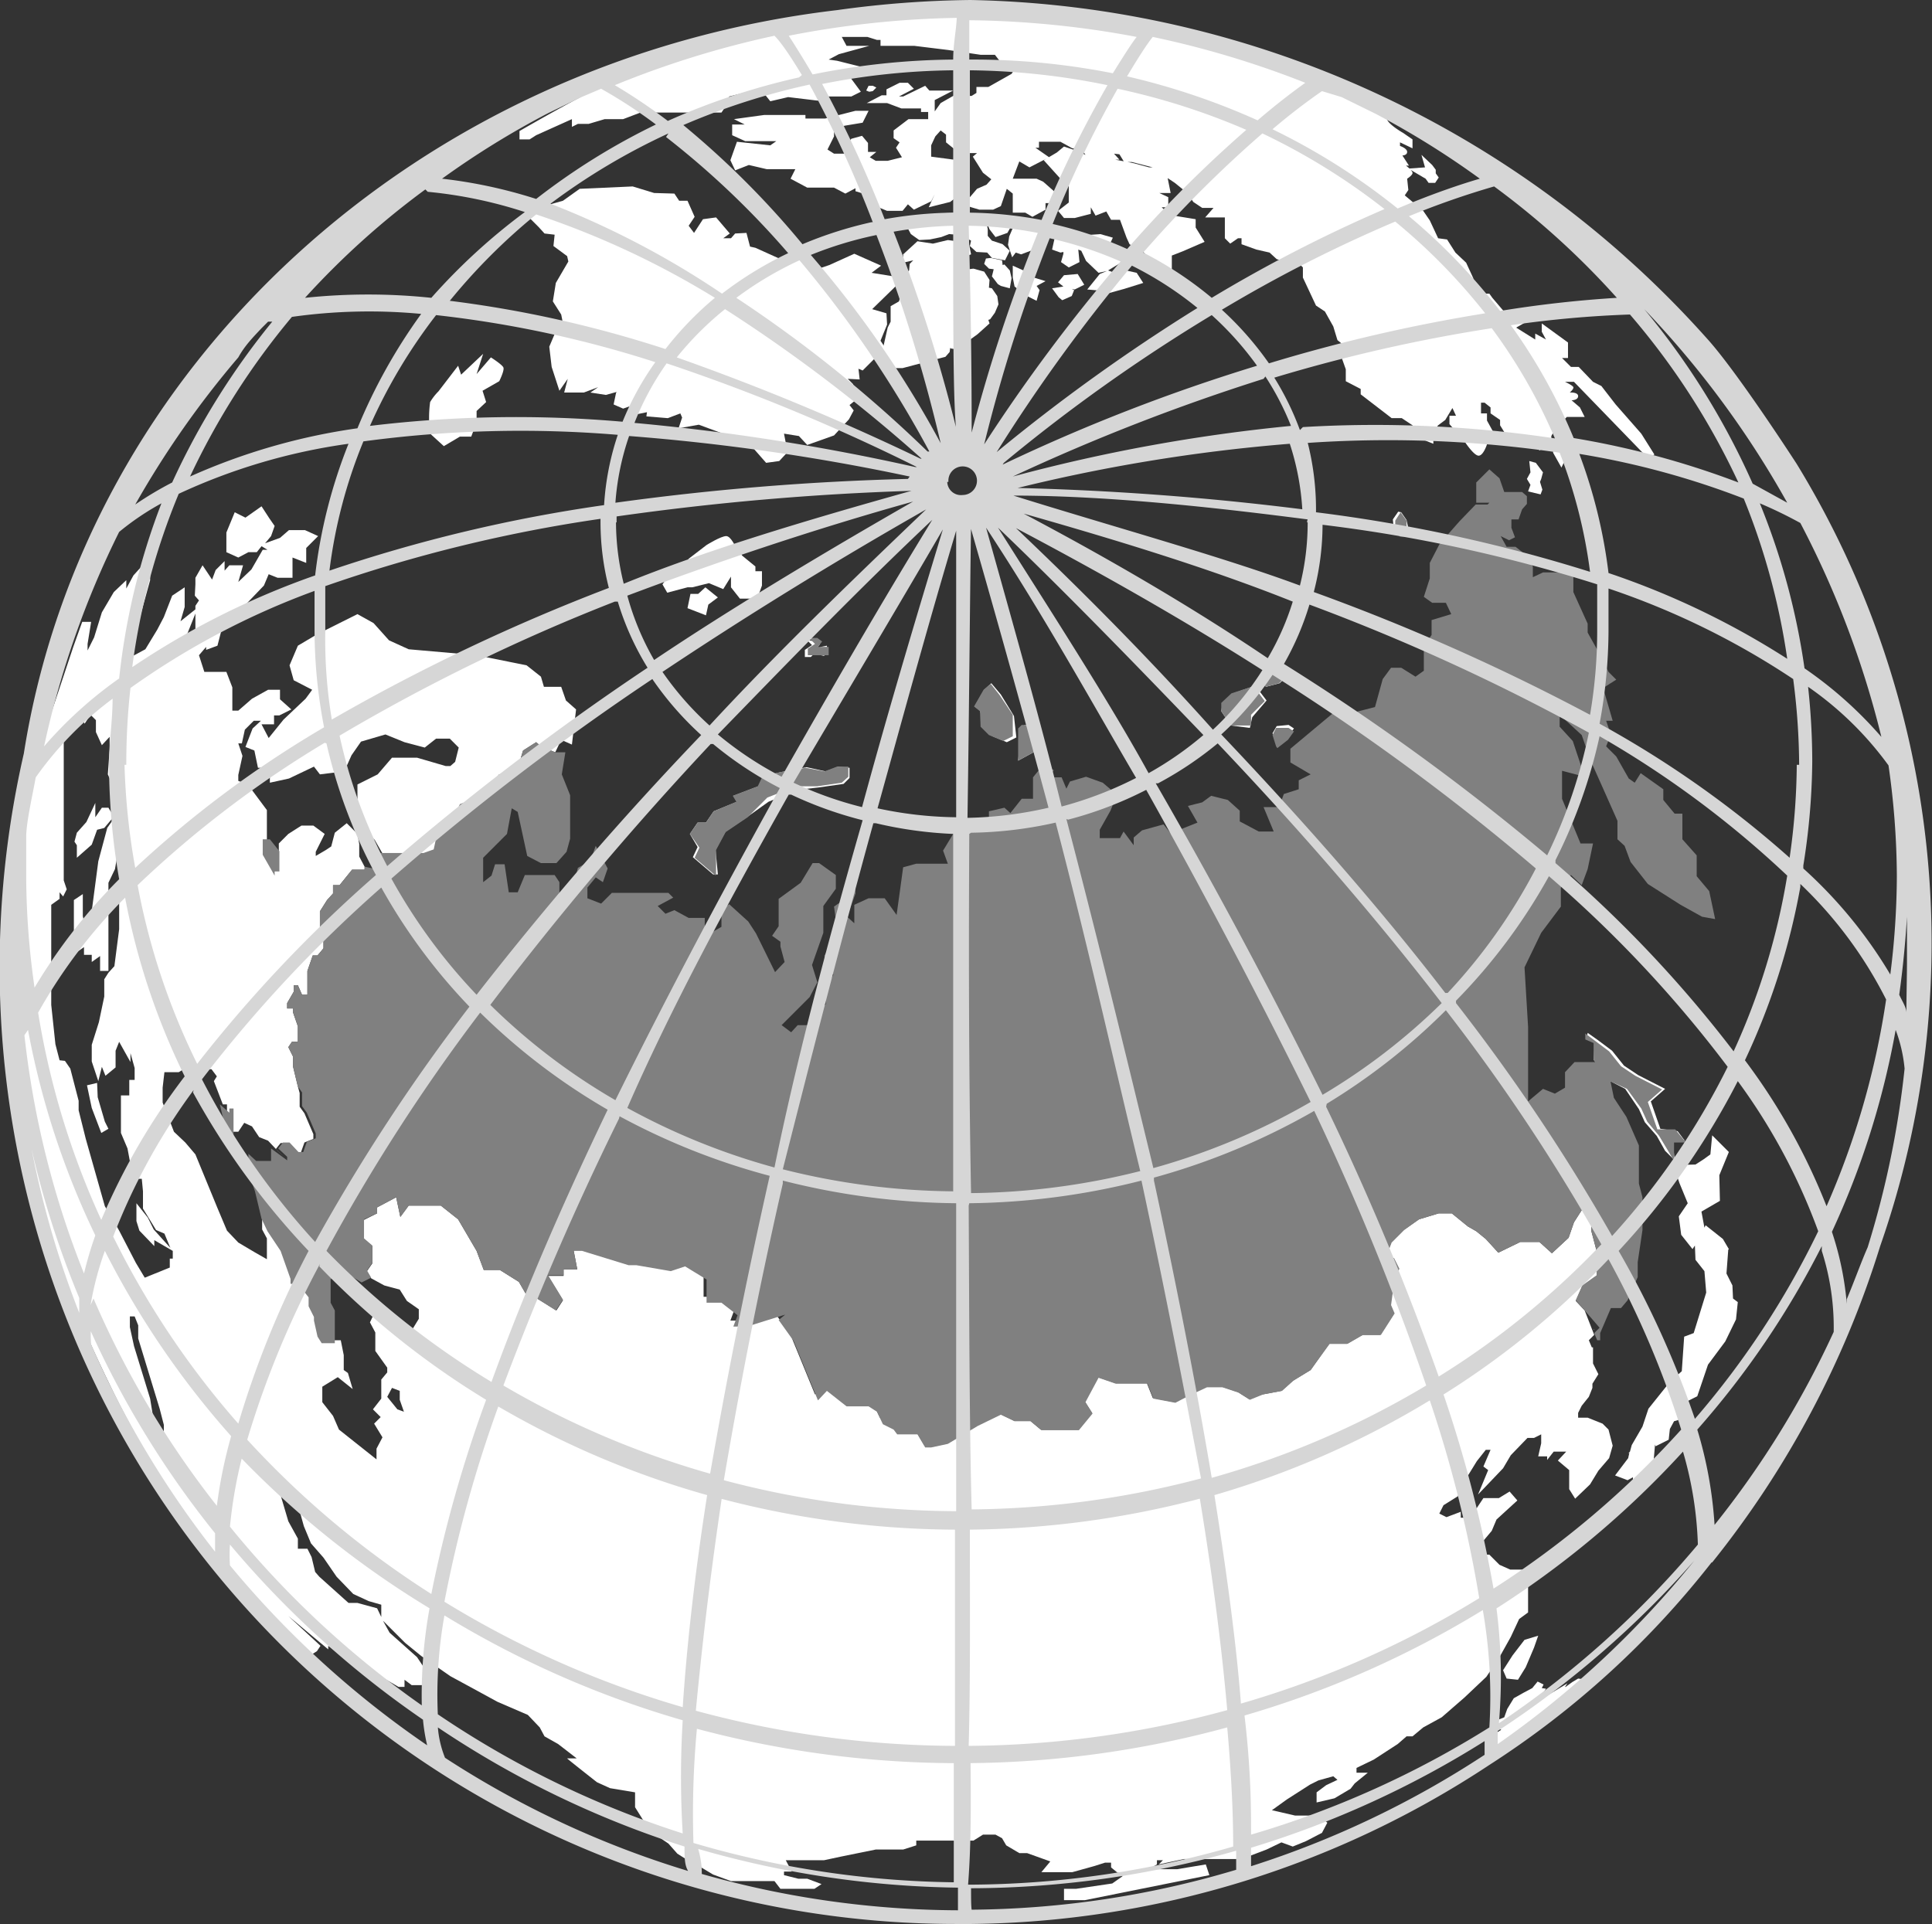 <svg xmlns="http://www.w3.org/2000/svg" viewBox="0 0 32.43 32.3"><rect x="0" y="0" width="32.43" height="32.3" fill="#333333" stroke="none"/><defs><style>.cls-1{fill:none;}.cls-2{fill:#fff;}.cls-3{fill:gray;}.cls-4{fill:#d6d6d6;}</style></defs><title>Ресурс 1</title><g id="Слой_2" data-name="Слой 2"><g id="Layer_1" data-name="Layer 1"><polygon class="cls-1" points="0.37 17.24 0.39 17.46 0.4 17.61 0.4 17.84 0.42 17.97 0.42 18 0.44 18.16 0.43 18.15 0.44 18.2 0.43 18.18 0.43 18.15 0.43 18.12 0.42 18.09 0.42 18.07 0.42 18.05 0.41 18.02 0.41 17.98 0.4 17.96 0.4 17.93 0.4 17.9 0.4 17.87 0.4 17.84 0.4 17.82 0.39 17.79 0.39 17.77 0.39 17.74 0.38 17.71 0.38 17.68 0.38 17.65 0.38 17.62 0.37 17.59 0.37 17.57 0.37 17.55 0.35 17.52 0.35 17.49 0.35 17.46 0.35 17.43 0.35 17.4 0.35 17.37 0.35 17.34 0.35 17.32 0.34 17.3 0.34 17.27 0.34 17.24 0.34 17.21 0.33 17.18 0.33 17.15 0.33 17.13 0.33 17.1 0.33 17.07 0.32 17.05 0.32 17.02 0.32 16.99 0.32 16.96 0.32 16.93 0.32 16.9 0.31 16.88 0.31 16.85 0.31 16.82 0.31 16.79 0.31 16.77 0.31 16.74 0.31 16.71 0.3 16.69 0.3 16.66 0.3 16.63 0.3 16.6 0.3 16.57 0.3 16.54 0.3 16.51 0.3 16.5 0.3 16.46 0.3 16.43 0.3 16.41 0.29 16.38 0.29 16.35 0.29 16.32 0.29 16.29 0.29 16.27 0.29 16.23 0.29 16.21 0.29 16.19 0.29 16.16 0.29 16.13 0.29 16.1 0.29 16.07 0.29 16.06 0.29 16.09 0.34 16.78 0.37 17.24"/><path class="cls-1" d="M14.54,1.52l0-.08h.07l.06,0h0l0,0h-.07Z"/><path class="cls-1" d="M6.4,27.11h0l0-.08H6.4l0,0Z"/><path class="cls-1" d="M26.47,28.25v0l-.17.12v0h0l-.12.1,0,0-.07.06h0l.14-.11v0l-.12.06.23-.17Zm-.88.67.13-.08.15-.11,0,0-.12.11-.17.13v0l0,0h0Zm-1,.7-.38.24.15-.1.21-.14.18-.13.16-.14h0l-.18.14Zm1.4-1-.11.09-.1.09-.09.08-.12.07.06,0,.07-.06.05-.06.14-.11-.06.07.21-.18Z"/><path class="cls-1" d="M4.09,19.35l-.17-.19L3.66,19l0-.16.1,0-.07-.3h0l.16.14v-.07h.07l0,.11,0,.11v.13l0,0,0,.16.14.2Zm.32-5,0-.26.12,0,.16.2,0,.23v.11l-.08,0,0,.07ZM13.73,11l-.07,0,0,0h-.1v-.11l.12-.08-.1-.1.14,0,.08.06-.07.09.09,0,.09,0V11l-.06,0Zm-1.18,2.72-.37.25-.16.3,0,.42H12l-.34-.29.08-.17L11.58,14l.13-.19h.14l.13-.19.38-.16-.06-.1.42-.16.08-.17.31-.07.41-.07.32.06.21-.08.19,0v.17l-.11.1-.41.06-.36,0-.48.19Zm3.9-1.78-.1-.08.16-.28.12-.1.15.19L17,12l0,.36-.16.08-.24-.1-.14-.14Zm1.08.59-.44.24,0-.54.06-.06h.06l.26.18Zm3.13-.35-.16-.24,0-.14.17-.16.37-.12.19.25L21,12l0,.18Zm.59-.65-.1-.1.14-.11.21-.14.07.19-.1.1Zm.17,1-.06-.19.06-.12.21,0,.09.06-.1.14-.18.14Zm2-3.69v-.1l.09-.14h0l.1.14,0,.14,0,.13h-.11l-.15-.16Zm4.88,10.34-.2,0,0,.31L28,19.32l-.15-.25-.2-.24-.1-.22-.24-.33L27,18.14l-.25-.35,0-.28-.14-.06,0-.1.16.12.24.18.2.25.24.16.45.23-.24.21.16.46.3,0Zm.27-3.79-.36-.2-.55-.35-.29-.37-.1-.27-.12-.11,0-.31-.24-.54-.21-.47-.15-.43L26.18,12l0,.2.22.24.2.6-.38-.1,0,.47.31.75h.21l-.09.43-.1.27-.18-.17-.17.21,0,.32-.33.44-.28.58.06,1,0,1.25.25-.21.2.08.17-.1V18l.16-.17.41,0,.17.21.08.39.21.32.21.48v.64l.06.23,0,.55-.08.54,0,.25-.17.39-.11.13h-.17l-.18.42v.12l-.05,0-.05-.12.09-.09L26.6,22l-.15-.17.11-.25.24-.17V21l-.09-.34v-.17l-.06-.33-.23.36-.09.26-.28.26-.21-.19h-.32l-.37.18-.21-.23-.16-.13-.14-.08-.27-.22h-.22l-.33.1-.25.18-.21.21-.1.26h.14l.09.18-.08.16-.06.45.06.14-.23.36-.3,0-.26.15-.16,0-.14,0L22,23l-.29.18-.19.17-.32.06-.22.09-.19-.12-.27-.09-.26,0-.3.14-.23.12-.37-.07-.1-.25-.3,0h-.23l-.29-.1-.22.41.12.19-.23.28-.37,0h-.26l-.18-.15-.27,0-.23-.11-.39.19-.5.3-.28.06-.1,0-.13-.22-.34,0L15,24l-.18-.09-.1-.21-.14-.09-.37,0-.33-.26-.15.16-.41-1-.25-.35.11-.09-.64.2-.23,0,.07-.19-.27-.21h-.25l0-.39-.36-.22-.24.08-.58-.1-.13,0L9.77,21,9.63,21l.06.31-.23,0v.1l-.26,0,.25.41L9.33,22,9,21.79l-.1.06-.19-.33-.32-.2-.27,0L8,21l-.31-.53-.29-.23H6.86l-.14.19-.07-.33-.32.17,0,.1-.22.1,0,.32.14.12,0,.29-.09.13.07.12-.16.08-.2-.12-.23.06-.09,0,0,.4L5.62,22l0,.06,0,.27,0,.22-.15,0-.07,0-.07-.11-.06-.27,0-.06-.09-.18v-.15L5,21.55l-.05,0-.07,0v-.07L4.71,21l-.22-.33-.1-.21h0L4.28,20l-.11-.32,0-.31.13.12.25,0,0-.21.27.2,0-.06-.15-.14.08-.1.11,0,.15.16.08,0,.06-.17.15-.06,0-.08-.15-.35-.08-.11v-.23L5,18.24l-.08-.33,0,0,0-.17-.08-.16.06-.09H5l0-.26L4.92,17l0-.07H4.82l0-.09.11-.19,0-.11H5l.07.16.09,0,0-.11,0-.17,0,0v-.12l.09-.26.08,0,.1-.12,0-.22-.06-.07,0-.09,0-.24.12-.19L5.59,15l0-.14h.11l.21-.26h.21l0-.05.24.05,0-.28.52,0h.23l.17-.06.08-.37.22-.09.14-.3.31-.12L8.38,13l.3-.07.1-.33L9,12.46l.08.07.24.1.17,0L9.43,13l.14.35v.73l-.06.22-.17.19-.26,0-.23-.12-.16-.74-.1-.06L8.51,14l-.12.12-.28.28,0,.24v.17l.14-.11.06-.19.16,0,.07.47.15,0,.12-.29.5,0,.08.12V15l.24-.15.07-.28.21-.12L10,14.2l.2.38-.08.23L10,14.73l-.14.17v.18l.23.09.18-.18.35,0,.6,0,.08.08-.26.14.13.13.15-.06.24.13.27,0,0,.31.28-.16,0-.29.13-.09.32.29.13.2.32.65.16-.17-.07-.26,0-.08-.14-.1.11-.16,0-.34,0-.12.37-.27.2-.33.11,0,.28.2,0,.23-.21.29,0,.15,0,.3-.19.54.09.29-.13.25-.47.47.16.12.11-.12.2,0,.09-.19.18-.16,0-.25.13-.25-.15-.08,0-.24.22-.37L14,15.22l.3-.21,0-.3h.06V15l-.14.39.12.11v-.31l.24-.11.27,0,.2.28L15.1,15l.06-.44.22-.06.28,0,.25,0-.08-.22L16,14h.12l.21-.2.27-.07,0-.11.26-.06.1.09.19-.24.19,0v-.17l0-.19.17-.21.18.09-.09.12h.22l.08.19.06-.12.27-.08.28.1.13.11.06.21-.06.15-.18.32,0,.14h.15l.19,0,.06-.11.17.23v-.13l.14-.12.36-.1.12.15.45-.18-.16-.28.24-.06.15-.11.28.07.2.18,0,.18.32.17h.25l-.17-.41h.26l.08-.22.25-.08,0-.15L22,13l-.34-.2,0-.23.79-.66.24.06.39-.1.13-.47.14-.19.17,0,.24.15.14-.1,0-.19,0-.22.13-.19v-.25l.33-.1-.09-.19-.23,0-.14-.1L24,9.71V9.45l.16-.31L24.28,9l.22-.25.27-.28.2,0L25,8.44h-.22l0-.34L25,7.88l.17.15.08.23.3,0,.08.07,0,.13-.08.09-.06.17h-.12l0,.14.06.16-.1.05L25.19,9l.1.18.15,0,.14.11.15.22,0,.18.17-.08.24,0,.08,0,.11,0,.08.06,0,.27.24.53,0,.15.19.34.16.32.13.13-.22.14.16.55-.11,0,.08.23-.08.2.17.17.21.37.1.07.1-.16.38.27,0,.18.19.23h.13l0,.43.24.27,0,.35.21.25.1.47Z"/><polygon class="cls-1" points="1.11 11.2 1.11 11.21 1.12 11.2 1.12 11.17 1.11 11.2"/><path class="cls-1" d="M26.47,7.46l.07.09v.1l0,.09-.09-.16,0-.12h.1Zm-.4-1.82.18.14v.08l-.09,0L26,5.74l-.08-.08,0-.09,0-.06ZM11.92.79l0,0h0Z"/><polygon class="cls-2" points="14.7 1.48 14.71 1.47 14.65 1.44 14.58 1.44 14.54 1.52 14.59 1.54 14.65 1.53 14.7 1.48"/><polygon class="cls-2" points="16.75 4.77 16.8 4.8 16.95 4.84 16.98 4.67 16.95 4.54 16.86 4.44 16.83 4.45 16.82 4.37 16.63 4.33 16.55 4.34 16.52 4.43 16.6 4.51 16.68 4.52 16.65 4.64 16.75 4.77"/><polygon class="cls-2" points="17.23 3.75 17.03 3.76 16.94 3.97 16.92 4.11 16.99 4.32 17.05 4.24 17.14 4.27 17.3 4.21 17.42 4.24 17.5 3.95 17.38 3.83 17.23 3.75"/><polygon class="cls-2" points="16.26 3.6 16.08 3.57 15.87 3.58 15.59 3.63 15.45 3.62 15.3 3.7 15.22 3.8 15.29 3.93 15.43 4.03 15.61 4.02 15.8 3.98 15.93 3.93 16.17 3.95 16.21 3.99 16.3 4.04 16.28 4.13 16.39 4.23 16.57 4.24 16.65 4.33 16.87 4.37 16.95 4.21 16.83 4.1 16.65 4.04 16.58 3.96 16.58 3.85 16.55 3.68 16.26 3.6"/><polygon class="cls-2" points="16.66 3.62 16.57 3.75 16.61 3.85 16.71 3.98 16.91 3.91 17 3.75 16.85 3.66 16.66 3.62"/><polygon class="cls-2" points="18.2 4.78 18.09 4.6 17.86 4.62 17.76 4.74 17.85 4.81 17.66 4.84 17.77 4.99 17.83 5.04 17.99 4.97 18.03 4.87 17.99 4.85 18.04 4.86 18.2 4.78"/><polygon class="cls-2" points="17.29 4.64 17.2 4.55 17 4.46 17 4.66 17.03 4.81 17.22 4.96 17.4 5.05 17.45 4.87 17.4 4.8 17.55 4.72 17.29 4.64"/><polygon class="cls-2" points="15.02 6.18 15.15 6.18 15.87 5.99 15.94 5.91 15.95 5.84 15.96 5.85 16.07 5.87 16.14 5.74 16.23 5.7 16.3 5.69 16.41 5.61 16.61 5.43 16.59 5.37 16.62 5.36 16.7 5.25 16.76 5.11 16.74 4.97 16.65 4.84 16.6 4.83 16.61 4.7 16.52 4.56 16.34 4.51 16.17 4.53 16.14 4.57 16.09 4.55 16.18 4.51 16.14 4.33 16.3 4.27 16.26 4.07 16.06 4.05 15.91 4.03 15.66 4.09 15.4 4.05 15.16 4.27 15.16 4.41 15.33 4.37 15.27 4.43 15.26 4.54 15.18 4.62 15.11 4.77 15.21 4.88 15.17 4.96 15.11 4.99 15.09 5.06 14.95 5.14 14.95 5.4 14.9 5.5 14.83 5.81 14.81 6.03 14.87 6.13 15.02 6.18"/><path class="cls-2" d="M9,2.27,9.6,2v.13l.1-.05.18,0,.27-.08.31,0,.29-.11.42,0h.36l.34,0,.24,0,.08-.12.05-.15.48-.12.13.1.08.1.3-.07.5.06.11-.07.16,0,.29,0,.16-.08-.17-.23-.08-.06.25-.13-.4-.1L13.91,1l.17-.09.51-.14-.38,0L14.13.62l.13,0h.3l.16.05.06,0v.1l.57,0,.57.07.54.08.24,0,.14.18.23,0-.09.14-.39.22-.2,0,0,.1-.08.05H16l-.21.12-.1.14,0-.19L16,1.52l-.4,0-.07-.08-.37.18-.07,0,.25-.13-.1-.1h-.14l-.22.11V1.6h-.08l-.25.13.34,0,.24.09.33,0,0,.06h.12V2h-.33L15,2.19v.13l.1.07-.06.09.1.16-.24.06,0,0-.09,0h-.11l-.1-.06.11-.09h-.25l.11,0,0-.15-.1-.12-.18.05-.11.14,0,.11-.18,0-.11-.07L14,2.29l0-.13h0l.18-.05.3-.05.1-.2-.22,0-.51.13h-.33l0-.06h-.3l-.39,0L12.32,2l.18.09h0l-.21,0,0,.18.22.1h.33l.19,0-.1.07-.56-.06-.11.31.08.17.23-.09.3.07.23,0h.25L13.27,3l.28.15.17,0H14l.19.1.17-.09,0,.05.29.09,0,.14.24.1h.26l.09-.11.1.09.29-.14.06-.12,0,0-.1.22.36-.09.14-.11.09-.23,0-.27v0l-.17-.1-.38-.05,0-.19.07-.15.09-.1.09.07,0,.13.21.17.13-.11v.12l.18,0-.07.06.17.27.14.11-.08.09-.16.07-.23.27.27.08.23,0,.13-.06.1-.29.1.08L17,3.43l0,.14h.21l.12.07.22-.12,0-.11.15,0,.06-.14-.25-.22L17.4,3l-.14,0L17,3l.11-.29.17.1.33-.17-.23-.16h.06v-.1l.36,0,.2.11.15,0,.07.11h0l-.12-.06-.24-.08-.12.1,0,0-.22.13L17.8,3l.14.12,0,.12V3.4l-.18.14.1.12.18,0,.27-.07,0-.19v.08l.08.14.18-.07.08.14h.15l.11.3.05.11.23.13.09.09.39.22,0-.25.18-.07.37-.16-.15-.24,0-.14-.43-.07,0,0-.14-.13h.11l0-.17-.15-.07.19,0-.05-.25.12.08.21.17.1.15.15.1.11,0,.08,0-.14.16.33,0V4l.09.09L20.78,4h.06v.1l.25.09.22.05.12.11.21.07.16,0,.07.07,0,.17.22.47.15.1.14.25.07.23.11.09,0,.09h-.08l.11.31,0,.2.25.13,0,.09.52.4.17,0,.18.12.1.21.25.1,0-.21.08-.1.12-.09.12-.2.06.13-.11,0,0,.14.26.3s.15.23.23.23.14-.19.14-.19l.11-.06V7.26l-.11-.2,0-.12-.1,0h0V6.76h.06l.1.08,0,.1.16.11v.09l.08.13.17.07.21.13.21.09.08-.1h.14l0,.14.14.25.08-.17,0-.13-.1-.13h-.15V7.32l.08-.14L26.3,7h.3l-.08-.16-.14-.12s.11,0,.11-.07-.14-.06-.14-.06.07-.06.06-.09-.14-.09-.14-.09v0l0,0,.15,0,1.25,1.29.1-.07-.22-.35-.43-.49-.24-.31-.14-.07-.24-.25-.13,0-.15-.15h0l.1,0V5.75l-.44-.32,0,.14.07.13-.18-.1,0,.1-.32-.2.21-.12-.18-.11h-.2L25.05,5,25,4.93l-.14,0-.13-.11,0-.15-.12-.26-.18-.17-.14-.22L24.14,4,24,3.7l-.11-.16-.31-.26.06-.09L23.62,3s.08-.05.09-.09-.11-.13-.11-.13l.05,0-.11-.17s.08,0,.08-.06-.12-.1-.12-.1l0-.06.21.1,0-.15-.16-.11s-.3-.17-.27-.26l.18,0,.34.13.19.09L23.75,2h0l-1.19-.51A27.19,27.19,0,0,0,17,.16,22.68,22.68,0,0,0,13.8.34a24.76,24.76,0,0,0-3.63,1.08c-.38.16-1.45.78-1.45.78v.14l.17,0Zm9.79.32.08.13H19l.35.09.06,0h-.12l-.26-.07-.31-.06.07,0-.09-.1Z"/><polygon class="cls-2" points="18.25 4.86 18.47 4.88 18.58 4.93 18.87 4.85 19.19 4.75 19.08 4.58 18.9 4.54 18.68 4.57 18.6 4.54 18.93 4.34 18.79 4.21 18.57 4.14 18.61 4.14 18.68 3.99 18.47 3.93 18.18 3.95 17.82 3.89 17.7 4.01 17.66 4.19 17.8 4.24 17.85 4.23 17.85 4.26 17.81 4.4 17.94 4.49 18.12 4.4 18.1 4.19 18.15 4.21 18.23 4.38 18.44 4.58 18.58 4.55 18.46 4.6 18.25 4.86"/><polygon class="cls-2" points="23.92 2.81 23.64 2.83 23.93 3 23.98 3.07 24.09 3.07 24.15 2.98 24.1 2.91 24.1 2.85 24.04 2.77 23.86 2.6 23.92 2.81"/><polygon class="cls-2" points="1.64 18.42 1.63 18.18 1.46 18.22 1.54 18.6 1.7 19.02 1.82 18.95 1.76 18.83 1.64 18.42"/><polygon class="cls-2" points="14.86 5.84 14.78 5.72 14.89 5.45 14.89 5.44 14.88 5.26 14.64 5.19 15.04 4.8 15 4.64 14.63 4.58 14.79 4.46 14.34 4.26 13.92 4.45 13.74 4.51 13.42 4.34 13.19 4.39 12.68 4.16 12.59 4.14 12.53 3.91 12.34 3.92 12.27 4 12.14 4 12.25 3.92 12.02 3.65 11.8 3.68 11.65 3.91 11.56 3.79 11.66 3.64 11.54 3.37 11.4 3.37 11.32 3.25 10.98 3.24 10.62 3.13 9.73 3.17 9.45 3.37 9.13 3.46 8.89 3.66 9.04 3.81 9.14 3.92 9.31 3.94 9.29 4.13 9.52 4.3 9.54 4.39 9.33 4.75 9.28 5.06 9.42 5.28 9.44 5.38 9.36 5.49 9.22 5.82 9.26 6.16 9.39 6.56 9.53 6.36 9.47 6.59 9.8 6.59 10.04 6.5 9.91 6.59 10.17 6.63 10.35 6.58 10.34 6.6 10.3 6.79 10.46 6.86 10.57 6.82 10.51 6.99 10.86 6.92 10.85 6.99 11.21 7.02 11.42 6.94 11.45 7.01 11.39 7.19 11.73 7.13 12.57 7.44 12.86 7.77 13.08 7.74 13.22 7.59 13.16 7.28 13.41 7.32 13.55 7.47 14 7.31 14.25 7.04 14.33 6.89 14.26 6.8 14.37 6.71 14.32 6.45 14.23 6.36 14.43 6.37 14.41 6.19 14.48 6.22 14.86 5.84"/><path class="cls-2" d="M7.45,7.49l.27-.16.19,0L8,7.09,8,6.9l.16-.15-.06-.19.28-.16s.09-.18.07-.23S8.24,6,8.24,6L8,6.28l.11-.34-.37.35-.05-.15-.33.43a.92.92,0,0,0-.14.18,2,2,0,0,0,0,.53Z"/><polygon class="cls-2" points="1.29 14.4 1.54 14.18 1.63 13.93 1.75 13.9 1.91 13.71 1.82 13.56 1.71 13.56 1.6 13.72 1.6 13.48 1.45 13.8 1.29 13.98 1.25 14.13 1.29 14.19 1.29 14.4"/><polygon class="cls-2" points="29.09 21.8 29.08 21.58 28.98 21.38 29.01 20.98 29.02 20.97 28.92 20.8 28.63 20.57 28.61 20.61 28.56 20.34 28.87 20.16 28.86 19.73 29.02 19.34 28.74 19.06 28.71 19.38 28.6 19.46 28.46 19.55 28.09 19.56 28.19 19.86 28.33 20.2 28.18 20.42 28.22 20.73 28.41 20.97 28.45 20.91 28.46 21.15 28.61 21.34 28.64 21.7 28.43 22.38 28.27 22.44 28.23 23.02 28.03 23.2 27.67 23.65 27.57 23.95 27.39 24.26 27.36 24.37 27.33 24.4 27.35 24.39 27.33 24.48 27.11 24.77 27.32 24.85 27.41 24.8 27.41 25 27.61 24.95 27.74 24.73 27.78 24.26 27.78 24.25 27.79 24.28 28.01 24.17 28.03 23.99 28.1 23.86 28.2 23.83 28.29 23.54 28.49 23.44 28.67 22.91 28.96 22.52 29.14 22.15 29.17 21.86 29.09 21.8"/><path class="cls-2" d="M12.19,9c-.09,0-.33.15-.33.15l-.3.23-.08.13-.14,0-.22.3.08.14.34-.09.08,0,.28-.07.24.1.13-.21v.18l.15.19.29,0,.08-.22,0-.24h-.11l0-.08-.22-.18-.11-.14S12.27,9,12.19,9Z"/><polygon class="cls-2" points="11.89 10.15 12.05 10.03 11.84 9.86 11.72 9.97 11.59 9.97 11.54 10.21 11.85 10.33 11.89 10.15"/><polygon class="cls-2" points="26.49 28.18 26.39 28.24 26.28 28.32 26.27 28.32 26.31 28.26 25.83 28.55 25.76 28.6 25.82 28.55 25.95 28.35 25.88 28.34 25.91 28.28 25.81 28.23 25.72 28.34 25.57 28.42 25.41 28.51 25.3 28.69 25.25 28.83 25.15 28.87 25.13 29.01 25.2 29.04 24.97 29.18 25.02 29.49 25.67 29.02 25.67 29.02 26.57 28.3 26.57 28.19 26.49 28.18"/><polygon class="cls-2" points="23.52 8.6 23.47 8.59 23.38 8.72 23.39 8.82 23.41 8.84 23.56 9 23.67 9.01 23.64 8.87 23.61 8.73 23.52 8.6"/><polygon class="cls-2" points="21.58 11.37 21.51 11.18 21.3 11.32 21.16 11.43 21.25 11.53 21.48 11.47 21.58 11.37"/><polygon class="cls-2" points="20.7 11.64 20.52 11.8 20.5 11.94 20.66 12.18 20.98 12.22 21.02 12.04 21.26 11.76 21.07 11.51 20.7 11.64"/><polygon class="cls-2" points="21.44 12.51 21.62 12.36 21.72 12.23 21.63 12.17 21.43 12.19 21.36 12.31 21.43 12.51 21.44 12.51"/><polygon class="cls-2" points="28.16 18.99 27.87 18.95 27.71 18.49 27.95 18.28 27.5 18.05 27.26 17.89 27.06 17.64 26.82 17.46 26.65 17.34 26.63 17.45 26.77 17.51 26.75 17.79 27.01 18.14 27.28 18.28 27.51 18.62 27.61 18.84 27.81 19.07 27.95 19.32 28.11 19.48 28.08 19.17 28.28 19.15 28.16 18.99"/><polygon class="cls-2" points="16.52 12.22 16.66 12.36 16.9 12.46 17.06 12.38 17.02 12.02 16.8 11.66 16.64 11.47 16.52 11.58 16.36 11.86 16.45 11.93 16.52 12.22"/><polygon class="cls-2" points="13.51 11.03 13.61 11.03 13.66 10.98 13.73 10.99 13.83 11.01 13.89 10.97 13.88 10.84 13.78 10.86 13.69 10.91 13.76 10.82 13.68 10.77 13.54 10.74 13.63 10.83 13.51 10.91 13.51 11.03"/><polygon class="cls-2" points="17.2 12.17 17.14 12.23 17.09 12.77 17.53 12.53 17.51 12.36 17.25 12.18 17.2 12.17"/><polygon class="cls-2" points="12.55 13.71 12.9 13.46 13.38 13.26 13.74 13.22 14.16 13.16 14.26 13.06 14.26 12.89 14.07 12.87 13.86 12.95 13.54 12.88 13.12 12.96 12.81 13.03 12.73 13.2 12.31 13.36 12.37 13.46 11.98 13.62 11.85 13.81 11.71 13.81 11.58 14 11.71 14.22 11.63 14.39 11.97 14.68 12.05 14.68 12.01 14.26 12.18 13.96 12.55 13.71"/><polygon class="cls-2" points="25.48 28.2 25.61 27.99 25.75 27.66 25.82 27.46 25.59 27.53 25.39 27.79 25.23 28.04 25.29 28.18 25.48 28.2"/><polygon class="cls-2" points="25.9 7.93 25.78 7.77 25.67 7.74 25.69 7.93 25.63 8.04 25.69 8.14 25.65 8.25 25.86 8.3 25.89 8.22 25.85 8.09 25.87 8.04 25.9 7.93"/><polygon class="cls-2" points="26.76 22.32 26.76 22.31 26.75 22.33 26.76 22.32"/><polygon class="cls-2" points="26.89 22.01 27.06 22.01 27.06 22.01 26.89 22.01"/><rect class="cls-2" x="8.79" y="14.68" height="0.31"/><polygon class="cls-2" points="8.85 14.39 8.69 13.64 8.59 13.59 8.59 13.59 8.69 13.64 8.85 14.39 9.08 14.51 9.34 14.48 9.34 14.48 9.08 14.51 8.85 14.39"/><rect class="cls-2" x="10.07" y="14.67" height="0.19"/><polygon class="cls-2" points="9.43 15.01 9.43 15.01 9.67 14.87 9.74 14.59 9.95 14.47 10.04 14.2 10.04 14.2 9.95 14.47 9.74 14.59 9.67 14.87 9.43 15.01"/><polygon class="cls-2" points="8.29 14.69 8.34 14.5 8.34 14.5 8.29 14.69 8.14 14.8 8.14 14.8 8.29 14.69"/><path class="cls-2" d="M26.9,23.9l-.25-.1v0h0l0,0v0h-.16l0-.08.06-.12.12-.15.06-.15,0-.07.1-.16-.09-.18,0-.12,0-.15.06,0h0l.08,0-.11,0v0l-.05,0-.05-.12.09-.09L26.6,22l-.15-.16.11-.25.24-.17V21l-.09-.34v-.17l-.06-.33-.23.36-.09.26-.28.26-.21-.19h-.32l-.37.18-.21-.23-.16-.13-.14-.08-.27-.22h-.22l-.33.1-.26.18-.21.21-.1.26h.14l.09.18-.08.16-.06.45.06.14-.23.36-.3,0-.26.15-.16,0-.14,0L22,23l-.3.18-.19.17-.32.06-.22.08-.19-.12-.27-.09-.26,0-.3.14-.23.12-.37-.07-.1-.25-.3,0h-.23l-.29-.1-.22.41.12.19-.23.28-.37,0h-.26l-.18-.15-.27,0-.23-.11-.39.18-.5.29-.28.06-.1,0-.13-.22-.34,0-.1-.16-.18-.09-.1-.21-.14-.08-.37,0-.33-.26-.15.16-.41-1-.25-.35.11-.09-.64.2-.23,0,.07-.19-.27-.21h-.25l0-.39-.36-.22-.23.08-.58-.1-.13,0-.81-.27L9.63,21l.06.31-.23,0v.11l-.26,0,.25.41L9.34,22,9,21.79l-.1.06-.19-.33-.32-.2-.27,0L8,21l-.31-.53-.29-.23H6.86l-.14.19-.07-.33-.32.17,0,.1-.22.11,0,.32.14.12,0,.29-.09.13.07.12,0,0v0l.22.12.26.07.12.19.2.14,0,.16-.11.18-.36-.27-.09.17-.18-.19-.08.17.09.17,0,.31.2.28v.08l-.1.12h0v.1h0v.22l-.14.18.13.13-.11.11.14.23-.1.19v.18L5.69,24l-.1-.23-.18-.23,0-.26.26-.16.25.2-.08-.27L5.77,23l0-.25-.05-.25h0v0l-.15,0-.07,0-.07-.11-.06-.27,0-.06-.09-.18v-.15L5,21.55l-.05,0-.07,0V21.4L4.72,21l-.22-.33-.1-.21h0v0h0v.18l.08.15,0,.18,0,.17h0l0,0-.21-.12L4,20.86l-.19-.2-.16-.38-.37-.9-.17-.2L2.92,19l-.19-.49,0-.25L2.76,18,3,18l.13-.08.14.1,0-.07h.28l.09.12-.05.08.15.39v.07l0,0h0v0h0v-.07h.07l0,.11,0,.11v.13l0,0V19H4l.1-.15.13.06.12.18.15.06.16.17,0,0,.12.11,0,.06h0l0-.06-.15-.14.08-.1.11,0,.15.16.08,0,.06-.17.15-.06,0-.08-.15-.35-.08-.11v-.23L5,18.24l-.08-.33,0,0,0-.17-.08-.16.06-.09H5l0-.26L4.92,17l0-.07H4.82l0-.09.11-.19,0-.11H5l.07.16.09,0,0-.12,0-.16,0,0v-.12l.09-.26.08,0,.1-.12,0-.22-.06-.07,0-.09,0-.24.12-.19L5.59,15l0-.14h.11l.21-.26h.21l0-.05h0v0l-.09-.17,0-.21L6,14l-.18-.18-.2.16-.06.23,0,0-.09.06-.17.1,0-.07.15-.3-.19-.14-.2,0L4.84,14h0l0,0,0,0h0l-.16.16,0,0,0,.23v.11l-.08,0,0,.07-.12-.35,0-.26h0l0-.16,0-.05V13.6l-.32-.43L4,13.11l0-.1.07-.32L4,12.48l.06,0,.05-.23h0l.15-.15.12,0v0l-.14.13-.12.31.15.06h0l.06.29.2,0,0,.25.32-.07.42-.2.1.13.41-.05.12-.27.16-.23.41-.12.32.13.34.09.19-.15h.23l.15.15-.06.24-.08.07-.08,0L7,12.72H6.79l-.21,0L6.34,13,6,13.17l0,.24-.12.23.19.25.22.21.16.28h0v0l.52,0h.23l.17-.06.08-.37.22-.09.14-.3.31-.12L8.38,13l.3-.07.1-.33L9,12.46l.08.07.24.1h0l.1-.21.18.08.07-.59-.17-.15-.08-.23H9.13l-.05-.17-.24-.19L8,11l-1.14-.1-.33-.15-.26-.29L6,10.31l-.68.34L5,10.84l-.14.33.07.25.31.16-.11.15-.37.35-.25.31-.12-.23H4.6l0-.15,0,0h.09l.2-.1-.19-.17,0-.16-.2,0-.27.15L4,11.93l-.1,0,0-.39-.1-.26H3.43l0,0L3.34,11l0,0,.12-.14,0,.05.19-.07.07-.27.71-.74.08-.19.15.06.25,0,0-.23V9.36l.23.09,0-.25L5.34,9l-.22-.1-.27,0-.15.13-.25.09L4.55,9l.06-.17-.09-.13L4.39,8.5l-.27.19L3.94,8.6l-.14.34,0,.33.2.09.17-.09.14,0,.08-.1.1.06,0,0-.08,0-.19.33L4,9.77l.08-.28-.23,0-.08.09,0-.16-.15.15-.06.16-.16-.24-.12.21,0,.11L3.27,10l.07.08-.06.09v.06l-.25.2.07-.24,0-.33L2.89,10l-.14.36-.11.21-.2.33-.28.15h0l.36-1.31V9.35l-.28.31h0l-.12.22,0-.14-.21.2-.2.34-.13.42-.11.22h0l0-.11.06-.37-.15,0-.15.42L.79,12.18a14.25,14.25,0,0,0-.5,4c0,.08,0,.43,0,.51a15.42,15.42,0,0,0,.24,3.16A20.93,20.93,0,0,0,1.82,23.2a15.41,15.41,0,0,0,3.36,4.61l.14-.09.06-.09v0l0,0-.54-.5.67.56v-.06l.15.11L6,28l.19.07.16.11h.1l.24.14h.1l0-.12h0l.12.09h.26l.14,0v-.09l-.11-.08L7,27.82l-.46-.41-.1-.18L6.33,27,6,26.91l-.15,0-.49-.44-.07-.08,0,0-.06-.25L5.16,26l-.1,0L5,26v-.17l-.16-.29L4.68,25h0l0,0h0l.32.26.1.36.12.29.21.24.22.32.28.29.26.12.21.06,0,.24.4.4.27.22.49.34,0,0,.35.19.44.24.51.22.2.21.08.15.23.13.31.24s-.15,0-.16,0,.5.4.5.4l.22.1.42.07,0,.11v.14l.25.4.31.21.15.17.19.12.11.05.3.18.3.11.49,0H13l.1.13.17,0,.26,0h.14l.12-.08-.24-.09-.15,0-.24-.06h0v-.06l.13,0-.1-.19.44,0h.2l.28-.06.59-.12.46,0,.22-.07,0-.08h.58l0,0h.25l.13,0,.16-.1v0h.21l.11.06.07.12.22.13v0l.13,0,.39.14,0,0-.15.18H18l.36-.1.19-.06.1,0,0,.08.11.09.08,0,0,.06h0l0,0-.17.12-.61.09-.2,0,0,.19h.35l2.09-.42-.06-.18-.48.08-.48,0h0l.14-.08,0-.07.1,0-.07.07.42-.09.34,0h.18l.18,0h.27l.42-.16.25-.12L21.7,31h0l.22-.09.27-.14.09-.17-.14-.12H22l-.26,0-.39-.09.25-.18.39-.25.14-.07.25-.07.07.06-.19.09-.16.12v.17l.3-.07.27-.16.07-.09.22-.18-.19,0,0-.08.29-.14.4-.26.15-.13h.1l.18-.15.31-.17.38-.33.37-.35.22-.33.19-.34.14-.3.15-.11,0-.21v-.23l-.19.05h0l.12-.13,0-.2-.23,0-.18-.08L25,26.1l-.23,0,.06-.15.21-.25.08-.19.35-.32-.13-.15-.18.11-.26,0-.22.33-.16,0,0-.1-.24.09-.12-.06.07-.14.24-.15.11-.25.21-.34.15-.19.08,0-.12.28.08.06-.17.41.42-.44.13-.22.28-.29h.11l.12-.06v.15l0,0,0,0-.05.22.15,0h0l0,.06.11-.14v0l.08,0,.13,0-.14.15.19.16V25l.1.16.25-.24.14-.23.18-.21.06-.21L27,24ZM3.28,10.3v.23l0,.28-.14-.16ZM1.84,20.38l-.08-.13-.32-1.13-.12-.48v-.16l-.14-.54-.09-.13L1,17.8l-.07-.27-.07-.66,0-.24,0-1.19,0-.25h0L1,15.09l0-.11h0l.06.07.06-.12-.05-.15,0-.05,0-.58,0-.13,0-1.36,0-.3L1.36,12l.06.15L1.52,12l.09.09h0v.2l.1.22.13-.14h0l0,.21L1.81,13l.1.23.08.07v.06l-.05.34-.14.2-.15.56-.12.91-.06.27,0,.12h0l-.08-.38,0-.37-.15.1,0,.45v.46l.17-.12,0,.13h.13l0,.12.14-.1,0-.21h0l0,.46.14,0,0-.09,0-.29,0-.35,0-.2,0-.55.11-.23.05-.29.06-.12.06.16-.09.2h.1v.1l-.07.12,0,0L2,15.15H2l0,.45-.08.62-.1.11-.07.11,0,.29-.09.43-.12.38v.28l.11.33.06-.24.06.15.17-.14,0-.18v-.1L2,17.49l.19.34V17.6l0,.08.07.25v0l0,.2-.09,0v.26l-.14,0v.31l0,.32.11.26.06.32.11.19.07,0L2.4,20l0,.29.22.36.14.06.1.24h0l-.28-.31-.1-.2-.19-.24v.3l.05.16.25.26v-.1L2.9,21v.13H2.85l0,.15-.42.17-.15-.25L2,20.66ZM3,24.66l-.1-.23-.18-.35L2.63,24l-.06-.21-.05-.31h0l-.27-.88-.07-.32,0-.18.08,0,.06.15,0,.22.36,1.18.07.27v.19l.12.28.36.73.11.18Zm3.67-1-.17-.21h0l.08-.15.13.05v.15l.07.2Z"/><polygon class="cls-2" points="3.65 19 3.91 19.16 4.09 19.35 4.09 19.35 3.91 19.16 3.66 19 3.62 18.84 3.71 18.79 3.64 18.49 3.64 18.49 3.71 18.79 3.62 18.84 3.65 19"/><rect class="cls-2" x="4.51" y="19.28" height="0.21"/><path class="cls-3" d="M4.09,19.35l-.17-.19L3.66,19l0-.16.1,0-.07-.3h0l.16.14v-.07h.07l0,.11,0,.11v.13l0,0,0,.16.14.2Zm.32-5,0-.26.12,0,.16.2,0,.23v.11l-.08,0,0,.07ZM13.73,11l-.07,0,0,0h-.1v-.11l.12-.08-.1-.1.14,0,.08.06-.07.09.09,0,.09,0V11l-.06,0Zm-1.18,2.72-.37.25-.16.3,0,.42H12l-.34-.29.08-.17L11.58,14l.13-.19h.14l.13-.19.38-.16-.06-.1.42-.16.08-.17.31-.07.41-.07.32.06.21-.08.19,0v.17l-.11.1-.41.06-.36,0-.48.19Zm3.9-1.78-.1-.08.16-.28.12-.1.15.19L17,12l0,.36-.16.08-.24-.1-.14-.14Zm1.08.59-.44.24,0-.54.06-.06h.06l.26.18Zm3.13-.35-.16-.24,0-.14.17-.16.37-.12.19.25L21,12l0,.18Zm.59-.65-.1-.1.14-.11.21-.14.07.19-.1.1Zm.17,1-.06-.19.06-.12.21,0,.09.06-.1.14-.18.14Zm2-3.69v-.1l.09-.14h0l.1.14,0,.14,0,.13h-.11l-.15-.16Zm4.88,10.34-.2,0,0,.31L28,19.32l-.15-.25-.2-.24-.1-.22-.24-.33L27,18.14l-.25-.35,0-.28-.14-.06,0-.1.16.12.24.18.2.25.24.16.45.23-.24.21.16.46.3,0Zm.27-3.79-.36-.2-.55-.35-.29-.37-.1-.27-.12-.11,0-.31-.24-.54-.21-.47-.15-.43L26.18,12l0,.2.22.24.2.6-.38-.1,0,.47.31.75h.21l-.09.43-.1.27-.18-.17-.17.21,0,.32-.33.44-.28.58.06,1,0,1.25.25-.21.2.08.17-.1V18l.16-.17.41,0,.17.21.08.39.21.32.21.48v.64l.06.23,0,.55-.08.54,0,.25-.17.39-.11.13h-.17l-.18.42v.12l-.05,0-.05-.12.09-.09L26.6,22l-.15-.17.11-.25.24-.17V21l-.09-.34v-.17l-.06-.33-.23.36-.09.26-.28.26-.21-.19h-.32l-.37.18-.21-.23-.16-.13-.14-.08-.27-.22h-.22l-.33.1-.25.18-.21.21-.1.26h.14l.09.18-.08.16-.06.45.06.14-.23.36-.3,0-.26.15-.16,0-.14,0L22,23l-.29.18-.19.17-.32.06-.22.09-.19-.12-.27-.09-.26,0-.3.14-.23.12-.37-.07-.1-.25-.3,0h-.23l-.29-.1-.22.41.12.19-.23.28-.37,0h-.26l-.18-.15-.27,0-.23-.11-.39.19-.5.3-.28.06-.1,0-.13-.22-.34,0L15,24l-.18-.09-.1-.21-.14-.09-.37,0-.33-.26-.15.16-.41-1-.25-.35.11-.09-.64.2-.23,0,.07-.19-.27-.21h-.25l0-.39-.36-.22-.24.08-.58-.1-.13,0L9.77,21,9.63,21l.06.31-.23,0v.1l-.26,0,.25.41L9.33,22,9,21.79l-.1.06-.19-.33-.32-.2-.27,0L8,21l-.31-.53-.29-.23H6.86l-.14.19-.07-.33-.32.17,0,.1-.22.1,0,.32.14.12,0,.29-.09.13.07.12-.16.08-.2-.12-.23.06-.09,0,0,.4L5.62,22l0,.06,0,.27,0,.22-.15,0-.07,0-.07-.11-.06-.27,0-.06-.09-.18v-.15L5,21.55l-.05,0-.07,0v-.07L4.71,21l-.22-.33-.1-.21h0L4.28,20l-.11-.32,0-.31.13.12.25,0,0-.21.27.2,0-.06-.15-.14.08-.1.11,0,.15.16.08,0,.06-.17.15-.06,0-.08-.15-.35-.08-.11v-.23L5,18.24l-.08-.33,0,0,0-.17-.08-.16.06-.09H5l0-.26L4.92,17l0-.07H4.82l0-.09.11-.19,0-.11H5l.07.16.09,0,0-.11,0-.17,0,0v-.12l.09-.26.08,0,.1-.12,0-.22-.06-.07,0-.09,0-.24.12-.19L5.59,15l0-.14h.11l.21-.26h.21l0-.05.24.05,0-.28.52,0h.23l.17-.06.08-.37.22-.09.14-.3.31-.12L8.38,13l.3-.07.1-.33L9,12.46l.08.07.24.1.17,0L9.43,13l.14.35v.73l-.06.22-.17.19-.26,0-.23-.12-.16-.74-.1-.06L8.51,14l-.12.12-.28.28,0,.24v.17l.14-.11.06-.19.16,0,.07.47.15,0,.12-.29.5,0,.08.12V15l.24-.15.07-.28.21-.12L10,14.2l.2.38-.08.23L10,14.73l-.14.17v.18l.23.09.18-.18.35,0,.6,0,.08.08-.26.14.13.13.15-.06.24.13.27,0,0,.31.28-.16,0-.29.13-.09.32.29.13.2.32.65.16-.17-.07-.26,0-.08-.14-.1.11-.16,0-.34,0-.12.37-.27.2-.33.11,0,.28.2,0,.23-.21.29,0,.15,0,.3-.19.54.09.29-.13.25-.47.47.16.12.11-.12.2,0,.09-.19.18-.16,0-.25.13-.25-.15-.08,0-.24.22-.37L14,15.22l.3-.21,0-.3h.06V15l-.14.39.12.11v-.31l.24-.11.27,0,.2.28L15.1,15l.06-.44.22-.06.28,0,.25,0-.08-.22L16,14h.12l.21-.2.27-.07,0-.11.26-.06.1.09.19-.24.19,0v-.17l0-.19.17-.21.18.09-.09.12h.22l.08.19.06-.12.27-.08.28.1.13.11.06.21-.06.15-.18.32,0,.14h.15l.19,0,.06-.11.17.23v-.13l.14-.12.36-.1.12.15.45-.18-.16-.28.24-.06.15-.11.28.07.2.18,0,.18.32.17h.25l-.17-.41h.26l.08-.22.25-.08,0-.15L22,13l-.34-.2,0-.23.79-.66.24.06.39-.1.13-.47.14-.19.17,0,.24.15.14-.1,0-.19,0-.22.13-.19v-.25l.33-.1-.09-.19-.23,0-.14-.1L24,9.71V9.45l.16-.31L24.28,9l.22-.25.27-.28.2,0L25,8.44h-.22l0-.34L25,7.88l.17.15.08.23.3,0,.08.07,0,.13-.08.09-.06.17h-.12l0,.14.06.16-.1.05L25.19,9l.1.18.15,0,.14.11.15.22,0,.18.17-.08.24,0,.08,0,.11,0,.08.06,0,.27.24.53,0,.15.19.34.16.32.13.13-.22.14.16.55-.11,0,.08.23-.08.2.17.17.21.37.1.07.1-.16.38.27,0,.18.19.23h.13l0,.43.24.27,0,.35.21.25.1.47Z"/><path class="cls-4" d="M28.74,26.23a16.07,16.07,0,0,0,2.82-5.31A15.42,15.42,0,0,0,30.16,7.79s-1-1.55-1.51-2.11A17,17,0,0,0,16.29,0a17.34,17.34,0,0,0-2.24.17C7,1,1.42,6.16.4,12.65A16.06,16.06,0,0,0,16.08,32.3h.22A16.06,16.06,0,0,0,25,29.63a15.07,15.07,0,0,0,3.73-3.4h0Zm-3.82,3c0,.1,0,.18,0,.23A15.92,15.92,0,0,1,21,31.33c0-.08,0-.18,0-.31A16.16,16.16,0,0,0,24.92,29.23ZM21,30.8c0-.43,0-1.07-.11-2a16.4,16.4,0,0,0,4-1.77A8.46,8.46,0,0,1,25,29,16,16,0,0,1,21,30.8Zm-13.65-2a7.55,7.55,0,0,1,.11-1.68,16.39,16.39,0,0,0,4,1.76,15.55,15.55,0,0,0,0,1.9A16,16,0,0,1,7.32,28.76ZM11.49,31c0,.18,0,.31.06.41a15.93,15.93,0,0,1-4.08-1.9A1.73,1.73,0,0,1,7.35,29,16.19,16.19,0,0,0,11.49,31ZM4.39,5.51l.11-.11h.07A12.48,12.48,0,0,0,2.89,8.1a5.84,5.84,0,0,0-.62.37A15.74,15.74,0,0,1,4,6C4.11,5.8,4.25,5.66,4.39,5.51ZM32,17c0-.09-.07-.19-.12-.3q.09-.65.13-1.31c0,.25,0,.5,0,.75S32,16.76,32,17ZM.44,14.76c0-.24,0-.47,0-.71s.1-.67.16-1a5.86,5.86,0,0,1,1.29-1.32c0,.37-.06.74-.06,1.11A11.43,11.43,0,0,0,2,14.76,9.37,9.37,0,0,0,.58,16.58,13.32,13.32,0,0,1,.44,14.76Zm31.13-2.4a6.78,6.78,0,0,0-1.28-1.14,11.66,11.66,0,0,0-.75-2.77,7.28,7.28,0,0,1,.68.33A15.8,15.8,0,0,1,31.58,12.37ZM30,11.06A13.54,13.54,0,0,0,27,9.62a8.66,8.66,0,0,0-.49-2,13.8,13.8,0,0,1,2.76.75A11.5,11.5,0,0,1,30,11.06Zm.16,1.78a11.33,11.33,0,0,1-.12,1.56,17.35,17.35,0,0,0-3.19-2.25A8.64,8.64,0,0,0,27,10.6c0-.24,0-.48,0-.72a13.11,13.11,0,0,1,3.1,1.52A11.4,11.4,0,0,1,30.2,12.84Zm-5.9,3.83c-1-1.3-2.25-2.75-3.76-4.34a5.38,5.38,0,0,0,.86-1,38.39,38.39,0,0,1,4.42,3.25A9.4,9.4,0,0,1,24.3,16.67ZM6.57,14.75a43.1,43.1,0,0,1,4.38-3.35,5.33,5.33,0,0,0,.82.94A56.6,56.6,0,0,0,8,16.7,9.42,9.42,0,0,1,6.57,14.75ZM5.46,10.6c0-.26,0-.51,0-.76a24.8,24.8,0,0,1,4.62-1.13s0,0,0,.06a4.45,4.45,0,0,0,.14,1.1,32.56,32.56,0,0,0-4.65,2.21A8.15,8.15,0,0,1,5.46,10.6ZM9.2,1.9l.56-.27.33-.14h0a8.33,8.33,0,0,1,.92.6A11.22,11.22,0,0,0,9,3.34,8.14,8.14,0,0,0,7.42,3,14.38,14.38,0,0,1,9.2,1.9Zm13.32-.27.57.28A14.35,14.35,0,0,1,24.84,3c-.31.09-.79.25-1.38.5a11,11,0,0,0-2.1-1.33,10.42,10.42,0,0,1,.83-.64h0Zm-.57,7.14a4.3,4.3,0,0,1-.13,1.06c-1.29-.48-3.18-1-4.81-1.51,1.69,0,3.62.23,4.94.4C21.94,8.75,21.94,8.76,21.94,8.77Zm-11.6,0s0-.06,0-.1a45.19,45.19,0,0,1,4.95-.43c-1.75.49-3.46,1-4.83,1.56A4.3,4.3,0,0,1,10.34,8.77ZM20.92,2.18a20.86,20.86,0,0,0-2,2,6.69,6.69,0,0,0-1.25-.42,19,19,0,0,1,1.09-2.27A11.49,11.49,0,0,1,20.92,2.18Zm-2-.9c.19-.32.34-.55.43-.66a15.82,15.82,0,0,1,2.56.77c-.18.13-.45.33-.8.63A11.8,11.8,0,0,0,18.91,1.28Zm-3,6.81a.24.24,0,1,1,.24.22A.23.23,0,0,1,15.9,8.09Zm.39-.74c0-.58,0-1.78-.05-3.56a6.56,6.56,0,0,1,1.16.12A27,27,0,0,0,16.29,7.34Zm-.22,0A26.08,26.08,0,0,0,15,3.89,6.63,6.63,0,0,1,16,3.79C16,5.82,16,6.93,16.07,7.39Zm.76.42a28.75,28.75,0,0,1,3.49-2.48,5.31,5.31,0,0,1,.76.85A30.8,30.8,0,0,0,16.83,7.8Zm4.39-1.45a4.66,4.66,0,0,1,.43.83A28.59,28.59,0,0,0,17,8,34.55,34.55,0,0,1,21.21,6.36ZM16.73,7.59A28.5,28.5,0,0,1,19,4.46a5.89,5.89,0,0,1,1.1.71A31,31,0,0,0,16.73,7.59Zm-.21-.13A27.15,27.15,0,0,1,17.62,4a6.4,6.4,0,0,1,1.19.39A28.9,28.9,0,0,0,16.52,7.46Zm1-3.76a6.84,6.84,0,0,0-1.24-.13q0-1.07,0-2.39a12,12,0,0,1,2.31.25A19.12,19.12,0,0,0,17.48,3.7ZM16,3.57a6.84,6.84,0,0,0-1.15.11A19.91,19.91,0,0,0,13.8,1.41,11.88,11.88,0,0,1,16,1.18Q16,2.5,16,3.57Zm-1.37.16a6.74,6.74,0,0,0-1.16.37,14.8,14.8,0,0,0-2-2,11.49,11.49,0,0,1,2.12-.68A19.29,19.29,0,0,1,14.65,3.73Zm.08.21a26.47,26.47,0,0,1,1.08,3.5,17.5,17.5,0,0,0-2.18-3.16A6.37,6.37,0,0,1,14.74,3.94Zm.86,3.64A22,22,0,0,0,12.36,5a5.85,5.85,0,0,1,1.06-.63A18.74,18.74,0,0,1,15.6,7.58Zm-.12.12A40.59,40.59,0,0,0,11.36,6a5.28,5.28,0,0,1,.81-.81A26.12,26.12,0,0,1,15.47,7.7Zm-.09.14a36.71,36.71,0,0,0-4.71-.74,4.7,4.7,0,0,1,.54-1A32.65,32.65,0,0,1,15.39,7.84Zm-.12.2a43.65,43.65,0,0,0-4.91.4,4.4,4.4,0,0,1,.23-1.12A36,36,0,0,1,15.27,8Zm.14.35c-1.59.91-3.15,1.85-4.4,2.69A4.54,4.54,0,0,1,10.53,10C11.91,9.48,13.63,8.89,15.4,8.4Zm.21.12C14.23,9.81,13,11,11.91,12.18a5.16,5.16,0,0,1-.79-.9C12.44,10.4,13.93,9.47,15.62,8.51Zm.1.15c-.94,1.53-1.82,3.06-2.57,4.38a5.9,5.9,0,0,1-1.07-.71C13.14,11.21,14.38,9.92,15.72,8.66Zm.17.12c-.51,1.67-1,3.33-1.39,4.77a6.21,6.21,0,0,1-1.15-.41C14.09,11.83,15,10.31,15.89,8.78Zm.19,0c0,1.23,0,3.06,0,4.94a6.52,6.52,0,0,1-1.32-.15C15.12,12.17,15.58,10.47,16.08,8.81Zm.22,0q.74,2.57,1.33,4.78a6.56,6.56,0,0,1-1.36.17C16.27,11.79,16.28,10.05,16.3,8.81Zm.23,0c1,1.51,1.82,3,2.57,4.28a6.31,6.31,0,0,1-1.25.48C17.46,12.08,17,10.46,16.53,8.78Zm.17,0c1.21,1.15,2.55,2.54,3.53,3.56a5.69,5.69,0,0,1-.92.64C18.6,11.74,17.56,10.14,16.69,8.76Zm.22,0q2.42,1.27,4.3,2.47a5.1,5.1,0,0,1-.83,1Q18.84,10.55,16.91,8.73Zm0-.24c1.81.51,3.41,1,4.81,1.56a4.46,4.46,0,0,1-.42.95Q19.4,9.78,16.93,8.49Zm0-.3a28.71,28.71,0,0,1,4.76-.79,4.35,4.35,0,0,1,.21,1.1A47.47,47.47,0,0,0,17,8.19Zm5-.8a19.78,19.78,0,0,1,4.29.16,8.49,8.49,0,0,1,.51,2,26,26,0,0,0-4.6-1A4.58,4.58,0,0,0,21.94,7.39Zm-.07-.22a4.77,4.77,0,0,0-.43-.88,26.91,26.91,0,0,1,3.65-.83,9.05,9.05,0,0,1,1.06,1.85A20.27,20.27,0,0,0,21.87,7.17ZM21.3,6.1a5.42,5.42,0,0,0-.79-.9,23.47,23.47,0,0,1,2.91-1.48,10,10,0,0,1,1.51,1.54A27.5,27.5,0,0,0,21.3,6.1ZM20.34,5a6.19,6.19,0,0,0-1.15-.76,20.34,20.34,0,0,1,2-2,10.89,10.89,0,0,1,2.05,1.27A24.13,24.13,0,0,0,20.34,5ZM18.68,1.23A12.05,12.05,0,0,0,16.27,1c0-.22,0-.44,0-.66a15.9,15.9,0,0,1,2.81.28C19,.72,18.86.94,18.68,1.23ZM16,1a12.26,12.26,0,0,0-2.36.25c-.17-.29-.31-.51-.4-.65A16,16,0,0,1,16.06.3C16.05.52,16,.74,16,1Zm-2.59.3a11.56,11.56,0,0,0-2.2.73,9.31,9.31,0,0,0-.89-.6A15.85,15.85,0,0,1,13,.6C13.11.71,13.26.93,13.46,1.26Zm-2.23,1a14.33,14.33,0,0,1,2.05,1.95,6.12,6.12,0,0,0-1.11.68A14.62,14.62,0,0,0,9.24,3.42,10.89,10.89,0,0,1,11.22,2.24ZM12,5a5.53,5.53,0,0,0-.83.86,19.39,19.39,0,0,0-3.62-.81A10.08,10.08,0,0,1,9,3.6,14.41,14.41,0,0,1,12,5ZM11,6.08a4.85,4.85,0,0,0-.55,1,20.45,20.45,0,0,0-4.24.07A9,9,0,0,1,7.32,5.29,18.65,18.65,0,0,1,11,6.08ZM10.37,7.3a4.57,4.57,0,0,0-.23,1.18,25.53,25.53,0,0,0-4.61,1.1A8.4,8.4,0,0,1,6.1,7.41,19.7,19.7,0,0,1,10.37,7.3Zm0,2.8a4.69,4.69,0,0,0,.5,1.11,44,44,0,0,0-4.37,3.33,8.61,8.61,0,0,1-.8-2.19A31.75,31.75,0,0,1,10.32,10.1Zm1.6,2.39a6.14,6.14,0,0,0,1.12.74c-1.11,2-2,3.7-2.76,5.24a10.46,10.46,0,0,1-2.1-1.6A55.52,55.52,0,0,1,11.93,12.49Zm1.31.85a6.6,6.6,0,0,0,1.2.43C13.84,16,13.35,17.89,13,19.6a11.34,11.34,0,0,1-2.47-1C11.23,17,12.13,15.31,13.24,13.34Zm1.42.48A6.85,6.85,0,0,0,16,14c0,1.89,0,4,0,6a12,12,0,0,1-2.86-.37C13.57,17.94,14.06,16,14.66,13.82Zm1.6.16a6.85,6.85,0,0,0,1.42-.17c.57,2.18,1,4.13,1.42,5.85a12,12,0,0,1-2.84.37C16.26,17.95,16.26,15.86,16.27,14Zm1.63-.22a6.37,6.37,0,0,0,1.31-.5c1.12,2,2,3.7,2.76,5.24a11.26,11.26,0,0,1-2.64,1.11C18.94,17.88,18.47,15.93,17.9,13.75Zm1.51-.61a6,6,0,0,0,1-.67c1.52,1.6,2.75,3.05,3.76,4.36a10.45,10.45,0,0,1-2,1.54C21.43,16.83,20.52,15.09,19.4,13.15Zm2.11-2a4.78,4.78,0,0,0,.43-1,35,35,0,0,1,4.69,2.15,8.6,8.6,0,0,1-.7,2.06A38.86,38.86,0,0,0,21.51,11.12Zm.5-1.2a4.52,4.52,0,0,0,.15-1.14h0a25.32,25.32,0,0,1,4.61,1c0,.26,0,.53,0,.8A8.39,8.39,0,0,1,26.69,12,35.89,35.89,0,0,0,22,9.92Zm4.38-2.56a9.26,9.26,0,0,0-1.07-1.93,18.1,18.1,0,0,1,2-.18,12.23,12.23,0,0,1,1.82,2.82A14.42,14.42,0,0,0,26.39,7.35ZM25.18,5.22a10.13,10.13,0,0,0-1.53-1.59,14,14,0,0,1,1.43-.5A13.43,13.43,0,0,1,27.14,5,19.61,19.61,0,0,0,25.18,5.22Zm-18-2a7.53,7.53,0,0,1,1.63.34A10.21,10.21,0,0,0,7.24,5,10.13,10.13,0,0,0,5.12,5,13.6,13.6,0,0,1,7.14,3.18ZM7.07,5.27A9.28,9.28,0,0,0,6,7.19,10.43,10.43,0,0,0,3.19,8,12.34,12.34,0,0,1,4.9,5.32,9.27,9.27,0,0,1,7.07,5.27ZM5.85,7.45a8.65,8.65,0,0,0-.56,2.21A13.41,13.41,0,0,0,2.22,11.2,11.43,11.43,0,0,1,3,8.29,10,10,0,0,1,5.85,7.45ZM2,11.39A6.93,6.93,0,0,0,.74,12.53,15.35,15.35,0,0,1,2,8.93a4.5,4.5,0,0,1,.71-.48A11.57,11.57,0,0,0,2,11.39Zm.12,1.45a11.42,11.42,0,0,1,.07-1.29A13,13,0,0,1,5.28,9.92c0,.23,0,.45,0,.68a8.6,8.6,0,0,0,.16,1.61,18,18,0,0,0-3.17,2.36A11.49,11.49,0,0,1,2.09,12.84Zm3.36-.36a8.75,8.75,0,0,0,.83,2.21,23,23,0,0,0-3,3.17,11.52,11.52,0,0,1-1-3A17.76,17.76,0,0,1,5.45,12.47ZM6.4,14.9a9.7,9.7,0,0,0,1.48,2,31.76,31.76,0,0,0-2.59,3.95,12.54,12.54,0,0,1-1.9-2.73A22.64,22.64,0,0,1,6.4,14.9ZM8.06,17a10.62,10.62,0,0,0,2.14,1.63c-.86,1.79-1.49,3.3-1.95,4.57A13.77,13.77,0,0,1,5.48,21,31.3,31.3,0,0,1,8.06,17Zm2.34,1.74a11.44,11.44,0,0,0,2.52,1c-.45,2-.76,3.63-1,5a14.82,14.82,0,0,1-3.47-1.48A49.22,49.22,0,0,1,10.39,18.78Zm2.74,1.08a12.2,12.2,0,0,0,2.91.38c0,1.79,0,3.56,0,5.17a15.37,15.37,0,0,1-3.9-.52C12.38,23.5,12.69,21.84,13.14,19.87Zm3.13.38a12.19,12.19,0,0,0,2.89-.38c.43,2,.74,3.63,1,5a15.53,15.53,0,0,1-3.85.52C16.27,23.8,16.27,22,16.26,20.24Zm3.1-.43a11.57,11.57,0,0,0,2.69-1.12,43.67,43.67,0,0,1,1.88,4.61,14.76,14.76,0,0,1-3.6,1.55C20.11,23.44,19.79,21.77,19.37,19.82Zm2.9-1.24a10.63,10.63,0,0,0,2-1.57,32.09,32.09,0,0,1,2.61,3.93,13.76,13.76,0,0,1-2.73,2.22A44.27,44.27,0,0,0,22.26,18.58Zm2.17-1.73A9.61,9.61,0,0,0,26,14.71a20.42,20.42,0,0,1,3,3.2,12.39,12.39,0,0,1-1.94,2.84A32.45,32.45,0,0,0,24.44,16.84Zm1.67-2.36a8.77,8.77,0,0,0,.74-2.08A16.69,16.69,0,0,1,30,14.7a11.53,11.53,0,0,1-.9,2.95A20.7,20.7,0,0,0,26.11,14.49Zm4.11.4a7.08,7.08,0,0,1,1.44,1.94,13.55,13.55,0,0,1-1,3.47,10.43,10.43,0,0,0-1.37-2.45A11.65,11.65,0,0,0,30.22,14.89Zm.05-.31a11.52,11.52,0,0,0,.15-1.74,11.67,11.67,0,0,0-.07-1.26,5.62,5.62,0,0,1,1.35,1.32,13.37,13.37,0,0,1,.14,1.86,13.39,13.39,0,0,1-.11,1.65A7.67,7.67,0,0,0,30.27,14.58Zm-.85-6.41a12.5,12.5,0,0,0-1.82-2.93h0A15.9,15.9,0,0,1,30,8.44ZM.47,17.29A13.73,13.73,0,0,0,1.6,20.74a6.25,6.25,0,0,0-.19.64,15.23,15.23,0,0,1-1-4ZM.64,17A8.92,8.92,0,0,1,2.1,15.07a11.7,11.7,0,0,0,1,3,11,11,0,0,0-1.4,2.41A13.49,13.49,0,0,1,.64,17Zm2.6,1.34A12.76,12.76,0,0,0,5.18,21,16.11,16.11,0,0,0,4,23.9a14.36,14.36,0,0,1-2.1-3.14A10.48,10.48,0,0,1,3.25,18.3Zm2.12,2.92a14,14,0,0,0,2.8,2.24,21.8,21.8,0,0,0-.92,3.26,15.42,15.42,0,0,1-3.09-2.59A15.83,15.83,0,0,1,5.37,21.22Zm3,2.35a15,15,0,0,0,3.51,1.49c-.23,1.47-.35,2.65-.41,3.56a16.31,16.31,0,0,1-4-1.77A21.39,21.39,0,0,1,8.38,23.57Zm3.74,1.55a15.71,15.71,0,0,0,3.93.52c0,1.36,0,2.6,0,3.63a16.83,16.83,0,0,1-4.35-.59C11.77,27.77,11.9,26.6,12.12,25.12Zm4.15.52a15.75,15.75,0,0,0,3.89-.52c.24,1.46.38,2.63.46,3.55a16.89,16.89,0,0,1-4.34.6C16.29,28.24,16.28,27,16.28,25.64Zm4.1-.57A15,15,0,0,0,24,23.51a21.12,21.12,0,0,1,.83,3.32,16.23,16.23,0,0,1-4,1.77C20.76,27.68,20.61,26.52,20.38,25.07Zm3.85-1.68A14,14,0,0,0,27,21.14,15.68,15.68,0,0,1,28.22,24a15.45,15.45,0,0,1-3.15,2.67A21.7,21.7,0,0,0,24.22,23.38ZM27.17,21a12.66,12.66,0,0,0,2-2.85,10.09,10.09,0,0,1,1.35,2.52,14.35,14.35,0,0,1-2.07,3.15A15.87,15.87,0,0,0,27.17,21Zm3.41,0a4.21,4.21,0,0,1,.2,1.36,15.57,15.57,0,0,1-2,3.24A7,7,0,0,0,28.49,24,14.61,14.61,0,0,0,30.58,20.92Zm.42.89a5.19,5.19,0,0,0-.25-1.21,13.85,13.85,0,0,0,1.07-3.39,2.5,2.5,0,0,1,.15.65,15.62,15.62,0,0,1-.62,3C31.24,21.19,31.13,21.5,31,21.81Zm-29.67,0c0,.05,0,.1,0,.15a15.65,15.65,0,0,1-.8-2.75A15.53,15.53,0,0,0,1.33,21.79Zm.19.45a15.76,15.76,0,0,0,2.09,3.4c0,.12,0,.23,0,.31a15.93,15.93,0,0,1-2.08-3.48h0A2,2,0,0,1,1.53,22.24Zm0-.43A5.33,5.33,0,0,1,1.76,21a14.58,14.58,0,0,0,2.12,3.11,8,8,0,0,0-.24,1.17A15.57,15.57,0,0,1,1.57,21.8Zm2.52,2.56A15.7,15.7,0,0,0,7.21,27a8.21,8.21,0,0,0-.13,1.63,15.93,15.93,0,0,1-3.22-3A7.77,7.77,0,0,1,4.09,24.36Zm7.61,4.54a17,17,0,0,0,4.36.59c0,.82,0,1.5,0,2a16.13,16.13,0,0,1-4.37-.66A15.42,15.42,0,0,1,11.71,28.9Zm4.59.59a17,17,0,0,0,4.36-.6c.08.9.1,1.55.1,2a16.1,16.1,0,0,1-4.45.64C16.3,31,16.3,30.32,16.29,29.49Zm8.82-2.56a15.67,15.67,0,0,0,3.19-2.67,6.2,6.2,0,0,1,.25,1.56,15.94,15.94,0,0,1-3.34,3A9,9,0,0,0,25.11,26.93ZM3.86,26.28a2.59,2.59,0,0,1,0-.35A16.14,16.14,0,0,0,7.1,28.87a3.13,3.13,0,0,0,.07.43A16,16,0,0,1,3.86,26.28Zm7.92,5.17c0-.06,0-.2-.06-.41a16.37,16.37,0,0,0,4.36.65c0,.15,0,.28,0,.38A15.89,15.89,0,0,1,11.78,31.46Zm4.52.25a16.4,16.4,0,0,0,4.45-.63c0,.15,0,.25,0,.32a15.86,15.86,0,0,1-4.44.67C16.3,32,16.3,31.85,16.3,31.71Zm8.84-2.43c0-.06,0-.13,0-.21a16.16,16.16,0,0,0,3.3-2.86A16,16,0,0,1,25.14,29.28Z"/></g></g></svg>